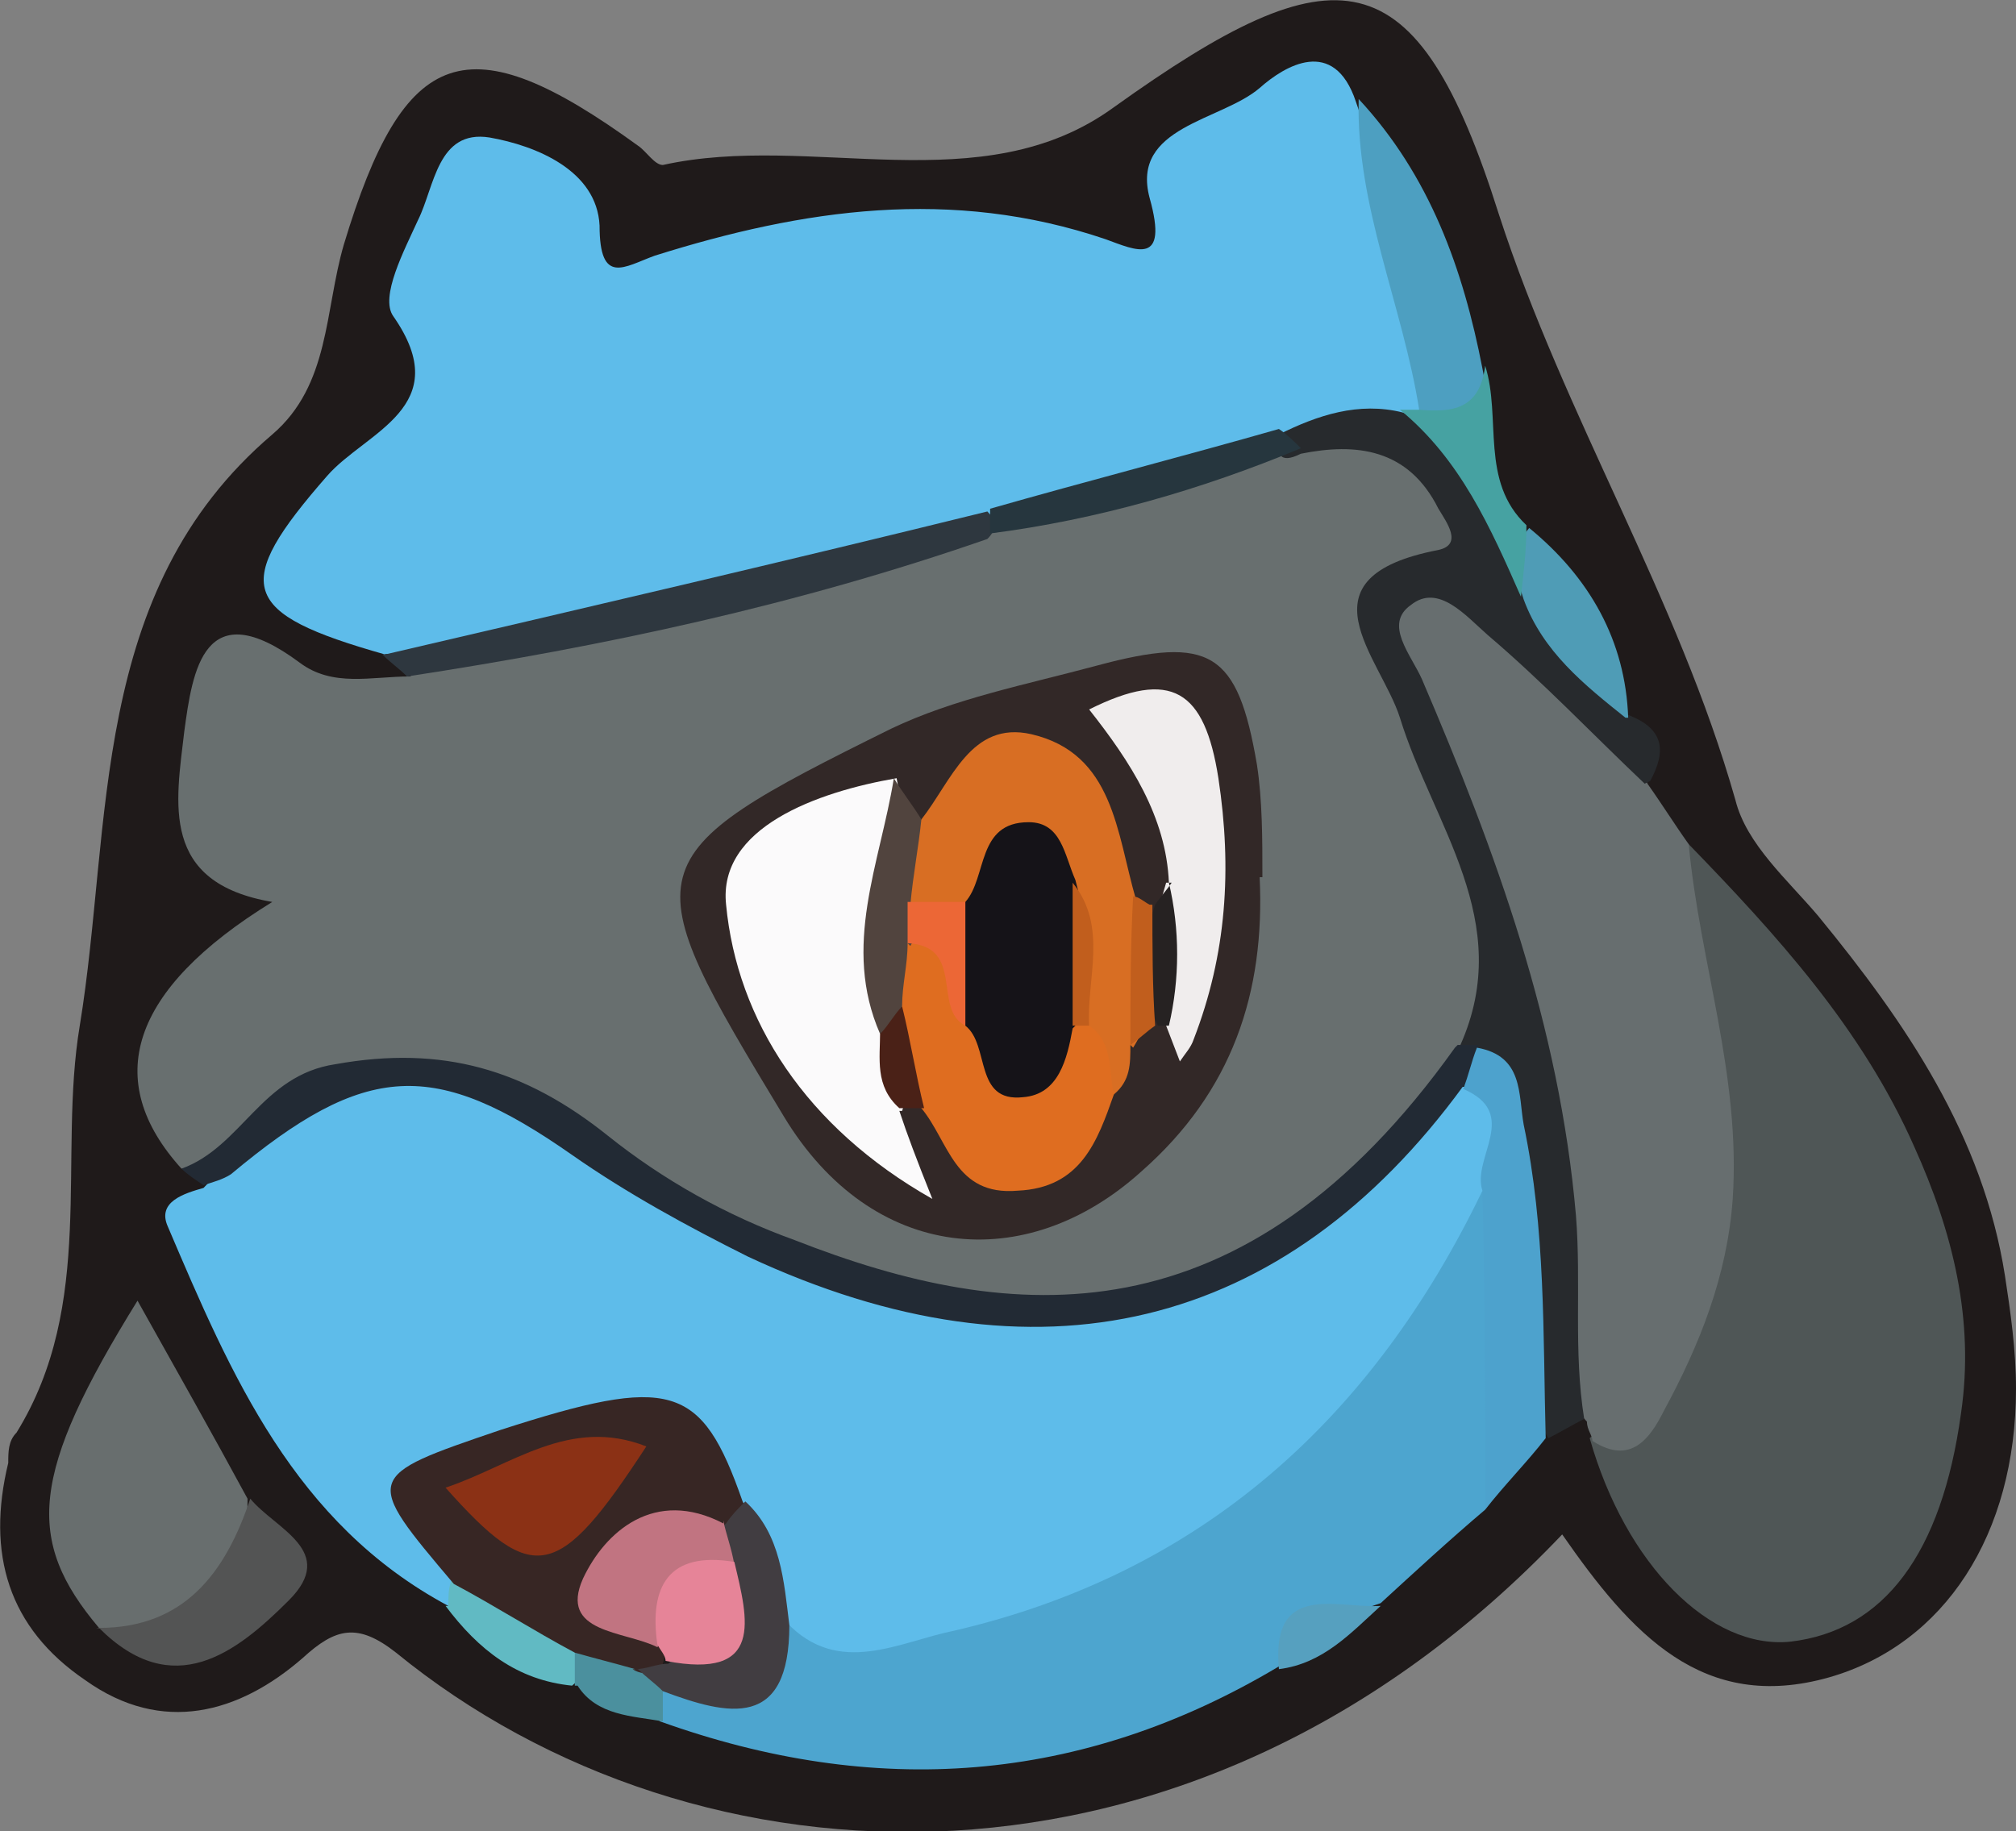 <?xml version="1.0" encoding="UTF-8"?>
<svg id="Capa_2" data-name="Capa 2" xmlns="http://www.w3.org/2000/svg" viewBox="0 0 73.3 66.6">
  <rect x="0" y="0" width="73.3" height="66.6" fill="#808080" stroke="none"/>
  <defs>
    <style>
      .cls-1 {
        fill: #535454;
      }

      .cls-2 {
        fill: #26363e;
      }

      .cls-3 {
        fill: #f0eded;
      }

      .cls-4 {
        fill: #51443e;
      }

      .cls-5 {
        fill: #222a34;
      }

      .cls-6 {
        fill: #46a2a2;
      }

      .cls-7 {
        fill: #686e6e;
      }

      .cls-8 {
        fill: #4da2cd;
      }

      .cls-9 {
        fill: #d86e23;
      }

      .cls-10 {
        fill: #413d41;
      }

      .cls-11 {
        fill: #4b909e;
      }

      .cls-12 {
        fill: #8b3115;
      }

      .cls-13 {
        fill: #1f1a1a;
      }

      .cls-14 {
        fill: #322827;
      }

      .cls-15 {
        fill: #fbfafb;
      }

      .cls-16 {
        fill: #676e6f;
      }

      .cls-17 {
        fill: #df6d20;
      }

      .cls-18 {
        fill: #56a0bf;
      }

      .cls-19 {
        fill: #c15e1d;
      }

      .cls-20 {
        fill: #262222;
      }

      .cls-21 {
        fill: #151318;
      }

      .cls-22 {
        fill: #272a2d;
      }

      .cls-23 {
        fill: #4da5cf;
      }

      .cls-24 {
        fill: #4d9fc1;
      }

      .cls-25 {
        fill: #61bac3;
      }

      .cls-26 {
        fill: #4a2117;
      }

      .cls-27 {
        fill: #e68498;
      }

      .cls-28 {
        fill: #5ebcea;
      }

      .cls-29 {
        fill: #c17481;
      }

      .cls-30 {
        fill: #686f6f;
      }

      .cls-31 {
        fill: #ec6736;
      }

      .cls-32 {
        fill: #2e373f;
      }

      .cls-33 {
        fill: #4f9cb6;
      }

      .cls-34 {
        fill: #372624;
      }

      .cls-35 {
        fill: #4f5656;
      }
    </style>
  </defs>
  <g id="Capa_1-2" data-name="Capa 1">
    <path class="cls-13" d="M56.8,55.8c-13.4,14.1-31.5,13.2-42.4,4.3-1.4-1.1-2.2-.9-3.4,.2-2.3,2-5.1,2.8-7.9,.8-2.8-1.9-3.6-4.6-2.8-7.9,0-.4,0-.8,.3-1.1,2.9-4.7,1.5-10,2.3-14.8,1.2-7.3,.3-15.8,7-21.5,2.1-1.8,1.9-4.5,2.6-6.9C14.7,1.6,17,.8,23.2,5.3c.3,.2,.6,.7,.9,.7,5.4-1.2,11.6,1.4,16.4-2.1,8.1-5.8,11-5.6,14,3.9,2.4,7.4,6.5,13.9,8.6,21.3,.4,1.6,1.9,2.9,3,4.2,3.2,3.9,6,8,6.8,13.1,.2,1.3,.4,2.7,.4,4.1,0,5.3-2.6,9.3-6.8,10.5-4.6,1.3-7.2-1.6-9.7-5.2Z"/>
    <path class="cls-30" d="M6.6,42.5c-2.9-3.2-1.9-6.5,3.3-9.7-4.1-.7-3.5-3.6-3.2-6.2,.3-2.2,.7-5.1,4.2-2.5,1.2,.9,2.6,.5,4,.5,3.5-1.9,7.5-2.3,11.3-3.2,3.2-.8,6.5-1.5,9.6-2.6,3.9-.6,7.6-1.9,11.4-3,1.8-.4,3.5-.4,4.9,1,1.2,1.3,2.4,2.9,0,4.2-1.7,.9-1.3,2.1-.8,3.4,.8,2.2,1.6,4.4,2.6,6.6,1.1,2.5,1.1,4.8,0,7.2-6.4,9.8-15.1,12.3-25.8,7.5-2.4-1.1-4.6-2.5-6.7-4-4.1-2.9-8.1-3.3-12.2,0-.7,.6-1.6,.5-2.5,.8Z"/>
    <path class="cls-28" d="M14,23.8c-5.3-1.5-5.6-2.5-2.1-6.5,1.4-1.6,4.7-2.5,2.4-5.8-.5-.7,.4-2.4,.9-3.5,.6-1.2,.7-3.3,2.6-3,1.7,.3,3.9,1.2,4,3.2,0,2.2,.9,1.5,2,1.1,5.4-1.7,10.8-2.5,16.4-.6,1.1,.4,2.3,1,1.6-1.5-.7-2.6,2.6-2.8,4-4,.9-.8,2.7-1.9,3.5,.5,1.2,3.6,2.9,7.1,2.5,11-.2,.4-.5,.7-.8,.8-1.5,.3-3.2,.2-4.6,.9-3.6,1-7.1,2.1-10.8,2.7-7.1,2.1-14.3,4.1-21.7,4.7Z"/>
    <path class="cls-28" d="M16.3,58.4c-5.6-3-7.9-8.4-10.2-13.8-.4-.9,.6-1.2,1.3-1.4,4.8-5.1,8.1-5.5,13.9-1.6,3.7,2.5,7.6,4.7,12.1,5.6,8.2,1.8,14.6-1.3,19.6-7.7,3.1,.3,1.8,2.3,1.6,3.9-3.5,9.2-10.5,14.5-19.8,16.9-2.2,.6-4.8,1.9-6.7-.9-.6-1.5-.8-3.1-1.7-4.5-1.9-3.2-8.2-3.8-10.4-1-1.1,1.5,1.1,2.3,.8,3.7,0,.4-.2,.7-.5,.9Z"/>
    <path class="cls-35" d="M61.4,30.7c3.2,3.3,6.3,6.7,8.2,11,1.4,3.1,2.2,6.3,1.7,9.7-.7,5.1-2.8,7.9-6.2,8.3-2.9,.3-6-2.8-7.3-7.4,4.6-4.1,4.4-9.4,3.8-14.8-.3-2.3-1.8-4.5-.2-6.8Z"/>
    <path class="cls-23" d="M28.6,59c1.9,2,4.1,.7,6.1,.3,9-2.1,15.2-7.7,19.2-16,2,3.8,1.3,7.7,.1,11.6-1.3,1.1-2.6,2.3-3.8,3.4-1.4,.5-3,.8-3.7,2.3-7.2,4.3-14.7,4.8-22.5,2-.5-.4-.5-.9-.2-1.4,1.9-.2,3.6-.6,4.8-2.2Z"/>
    <path class="cls-16" d="M61.4,30.7c.4,4.3,1.9,8.4,1.6,12.9-.2,2.8-1.2,5.3-2.5,7.7-.5,1-1.2,2-2.6,1.1,0-.2-.2-.4-.2-.7-2.1-2.2-1-5-1.3-7.5-.8-6.6-2.5-12.9-5.1-19-.5-1.2-1.6-2.6,0-3.7,1.3-.9,2.7,.1,3.7,1,2,1.7,4,3.4,4.9,6,.5,.7,1,1.5,1.5,2.2Z"/>
    <path class="cls-22" d="M59.8,28.5c-1.9-1.8-3.7-3.7-5.7-5.4-.8-.7-1.8-1.9-2.8-1.1-1,.7,0,1.8,.4,2.7,2.7,6.3,5,12.6,5.6,19.5,.2,2.5-.1,4.9,.3,7.4-.4,.2-.9,.5-1.3,.7-2-3.2-.7-6.9-1.4-10.4-.2-1.2,0-2.4-1-3.3-.3-.1-.6-.3-.8-.6,2-4.5-1-8-2.2-11.9-.7-2.2-3.8-5.1,1.4-6.1,.9-.2,.3-1,0-1.5-1.1-2.2-3-2.4-5-2-.8,.4-.9,0-.8-.7,1.4-.7,2.9-1.2,4.5-.8,3,1,3.6,3.9,5,6.2,.7,1.8,2.4,3,3.2,4.8,1.3,.5,1.4,1.3,.8,2.4Z"/>
    <path class="cls-5" d="M53,38c.2,0,.5,0,.7,0,.8,.8,0,1.1-.5,1.5-6.5,8.9-15.5,11.1-26,6.2-2.2-1.1-4.4-2.3-6.4-3.7-5-3.5-7.5-3.4-12.4,.7-.3,.2-.7,.3-1,.4-.3-.2-.6-.4-.8-.6,2.2-.8,2.9-3.4,5.6-3.8,3.9-.7,6.9,.2,9.9,2.6,2,1.6,4.3,2.9,6.8,3.8,7.9,3.1,16.3,3.8,24-7Z"/>
    <path class="cls-7" d="M3.6,59.2c-2.7-3.2-2.5-5.6,1.4-11.9,1.4,2.5,2.7,4.8,4,7.2,0,3.9-1.4,5.2-5.5,4.7Z"/>
    <path class="cls-32" d="M14,23.8c7.3-1.7,14.6-3.4,21.9-5.2,.3,.3,.4,.6,0,1-6.9,2.4-13.9,3.9-21.1,5-.3-.3-.6-.5-.9-.8Z"/>
    <path class="cls-8" d="M53.2,39.6c.2-.5,.3-1,.5-1.5,1.7,.3,1.5,1.7,1.7,2.8,.8,3.8,.7,7.6,.8,11.4-.7,.9-1.5,1.7-2.2,2.6,0-3.9,0-7.7-.1-11.6-.4-1.2,1.4-2.8-.7-3.7Z"/>
    <path class="cls-24" d="M51.6,14.9c-.6-3.8-2.3-7.4-2.2-11.3,2.6,2.8,3.8,6.2,4.5,9.8,.5,2.4-.7,2.3-2.4,1.6Z"/>
    <path class="cls-1" d="M3.6,59.2c3.1,0,4.6-2,5.5-4.7,.9,1.1,3.2,1.9,1.4,3.7-1.9,1.9-4.2,3.7-6.9,1Z"/>
    <path class="cls-33" d="M59.1,26.1c-1.5-1.2-3-2.4-3.7-4.3-.3-.9-.5-1.8,.2-2.6,2.2,1.8,3.5,4.1,3.6,6.9Z"/>
    <path class="cls-6" d="M55.5,19.1c0,.9-.1,1.7-.2,2.6-1.1-2.5-2.2-5-4.4-6.8,.2,0,.5,0,.7,0,1.2,.1,2.2,0,2.4-1.6,.6,1.9-.2,4.2,1.5,5.8Z"/>
    <path class="cls-25" d="M16.3,58.4c0-.3,0-.6,.1-.9,2.1-.4,3.4,1,4.7,2.3,.2,.6,.2,1.1-.3,1.5-2-.2-3.4-1.3-4.6-2.9Z"/>
    <path class="cls-18" d="M46.5,60.7c-.3-3.2,2.1-2.2,3.7-2.3-1.1,1-2.1,2.1-3.7,2.3Z"/>
    <path class="cls-11" d="M20.9,61.3c0-.4,0-.9,0-1.3,.8-.9,1.6-.2,2.4,.1,.4,.3,.7,.8,.8,1.3,0,.4,0,.8,0,1.2-1.1-.2-2.4-.2-3.1-1.3Z"/>
    <path class="cls-14" d="M45.8,31.9c.2,4.2-1,7.8-4.3,10.7-4.2,3.8-9.8,3.3-13-2-5.5-9.1-5.6-9.4,3.9-14.1,2.3-1.1,4.9-1.6,7.5-2.3,4.1-1.1,5.1-.5,5.8,3.6,.2,1.3,.2,2.7,.2,4.1Z"/>
    <path class="cls-2" d="M36,19.5c0-.3,0-.6,0-1,3.5-1,7-1.9,10.5-2.9,.3,.2,.6,.5,.8,.7-3.6,1.5-7.4,2.6-11.3,3.1Z"/>
    <path class="cls-34" d="M23.1,60.7c-.7-.2-1.5-.4-2.2-.6-1.5-.8-2.9-1.7-4.4-2.5-3.3-3.9-3.3-3.9,1.7-5.6,6.2-2,7.3-1.7,8.8,2.6,.4,.7,0,.9-.6,1.2-4.3,1.1-4.5,1.4-2.4,3.9,.2,.3,.2,.7,0,1-.3,.2-.7,.2-1,0Z"/>
    <path class="cls-10" d="M23.1,60.7c.4,0,.8-.2,1.2-.2,1-.9,2-1.7,1.7-3.2,0-.7-.2-1.4,.4-1.9,.2-.3,.4-.5,.7-.8,1.3,1.2,1.4,2.9,1.6,4.5,0,3.8-2.2,3.3-4.6,2.4-.3-.3-.6-.5-.9-.8Z"/>
    <path class="cls-15" d="M32.7,40.4c.3,.9,.6,1.7,1.2,3.2-4.6-2.6-7.1-6.5-7.5-10.7-.3-2.8,3.3-4.1,6.2-4.6,.6,2.9-.6,5.8,.2,8.6,.3,1.2,.4,2.3,0,3.5Z"/>
    <path class="cls-9" d="M41.1,38c0,.7,0,1.3-.6,1.8-1-.5-1.2-1.5-1.5-2.4-.5-1.6-.2-3.2-.7-4.8-1.8-3-2.2,.9-3.5,.7-.8,.2-1.5,.1-2.1-.4-.7-1.3-.2-2.3,.8-3.1,1.1-1.4,1.8-3.6,4-3.1,3,.7,3.1,3.6,3.8,6,1.2,1.8,1,3.6-.1,5.4Z"/>
    <path class="cls-17" d="M39.6,37.3c.9,.6,.7,1.7,.9,2.5-.6,1.7-1.2,3.4-3.5,3.5-2.3,.2-2.5-1.8-3.5-3-1-1.1-.9-2.5-1.3-3.8,0-.8-.1-1.6,.4-2.2,2.3-1,2.3,1,3,2.2,.7,1.8,1.6,2.2,3.1,.7,.3-.2,.6-.1,.9,.1Z"/>
    <path class="cls-3" d="M42.5,32.1c-.1-2.4-1.4-4.4-2.9-6.3,3-1.5,4.2-.7,4.7,2.5,.5,3.3,.3,6.4-.9,9.5-.1,.3-.3,.5-.5,.8l-.5-1.3c-.9-1.7-.5-3.5,0-5.2Z"/>
    <path class="cls-4" d="M33,34.3c0,.8-.2,1.5-.2,2.3-.2,.4-.3,.9-.8,1-1.4-3.2,0-6.2,.5-9.3,.3,.5,.7,1,1,1.5-.1,1-.3,2-.4,3.1,.3,.5,.3,1,0,1.5Z"/>
    <path class="cls-20" d="M42.5,32.1c.4,1.7,.4,3.5,0,5.2h-.2s-.2,0-.2,0c-.7-1.5-.6-2.9-.1-4.4,.2-.3,.4-.5,.6-.8Z"/>
    <path class="cls-26" d="M32,37.6c.3-.3,.5-.7,.8-1,.3,1.2,.5,2.5,.8,3.7-.3,0-.6,0-.9,0-.9-.8-.7-1.8-.7-2.8Z"/>
    <path class="cls-19" d="M41.9,32.9c0,1.5,0,3,.1,4.4-.3,.2-.6,.5-.9,.7,0-1.8,0-3.6,.1-5.4,.2,0,.4,.2,.6,.3Z"/>
    <path class="cls-12" d="M16.2,54.1c2.4-.8,4.5-2.6,7.3-1.5-3.2,4.9-4.1,5.1-7.3,1.5Z"/>
    <path class="cls-29" d="M26.3,55.3c.1,.5,.3,1,.4,1.6-1.1,.8-1.9,2-2.8,3-1.2-.6-3.6-.5-2.7-2.5,.8-1.7,2.6-3.3,5.1-2Z"/>
    <path class="cls-27" d="M23.9,59.8c-.3-2.1,.4-3.4,2.8-3,.5,2.1,1.1,4.3-2.5,3.6,0-.2-.2-.4-.3-.6Z"/>
    <path class="cls-21" d="M39,37.4c-.2,1.1-.5,2.4-1.8,2.5-1.8,.2-1.2-1.9-2.1-2.6-.4-1.5-.7-3,0-4.5,.8-.9,.4-2.9,2.3-2.9,1.2,0,1.3,1.2,1.7,2.1,.5,1.8,.4,3.5,0,5.3Z"/>
    <path class="cls-31" d="M35.1,32.8c0,1.5,0,3,0,4.5-1.2-.6,0-2.9-2.1-3,0-.5,0-1,0-1.5,.7,0,1.3,0,2,0Z"/>
    <path class="cls-19" d="M39,37.4c0-1.8,0-3.5,0-5.3,1.3,1.6,.5,3.5,.6,5.2-.2,0-.4,0-.6,0Z"/>
  </g>
</svg>